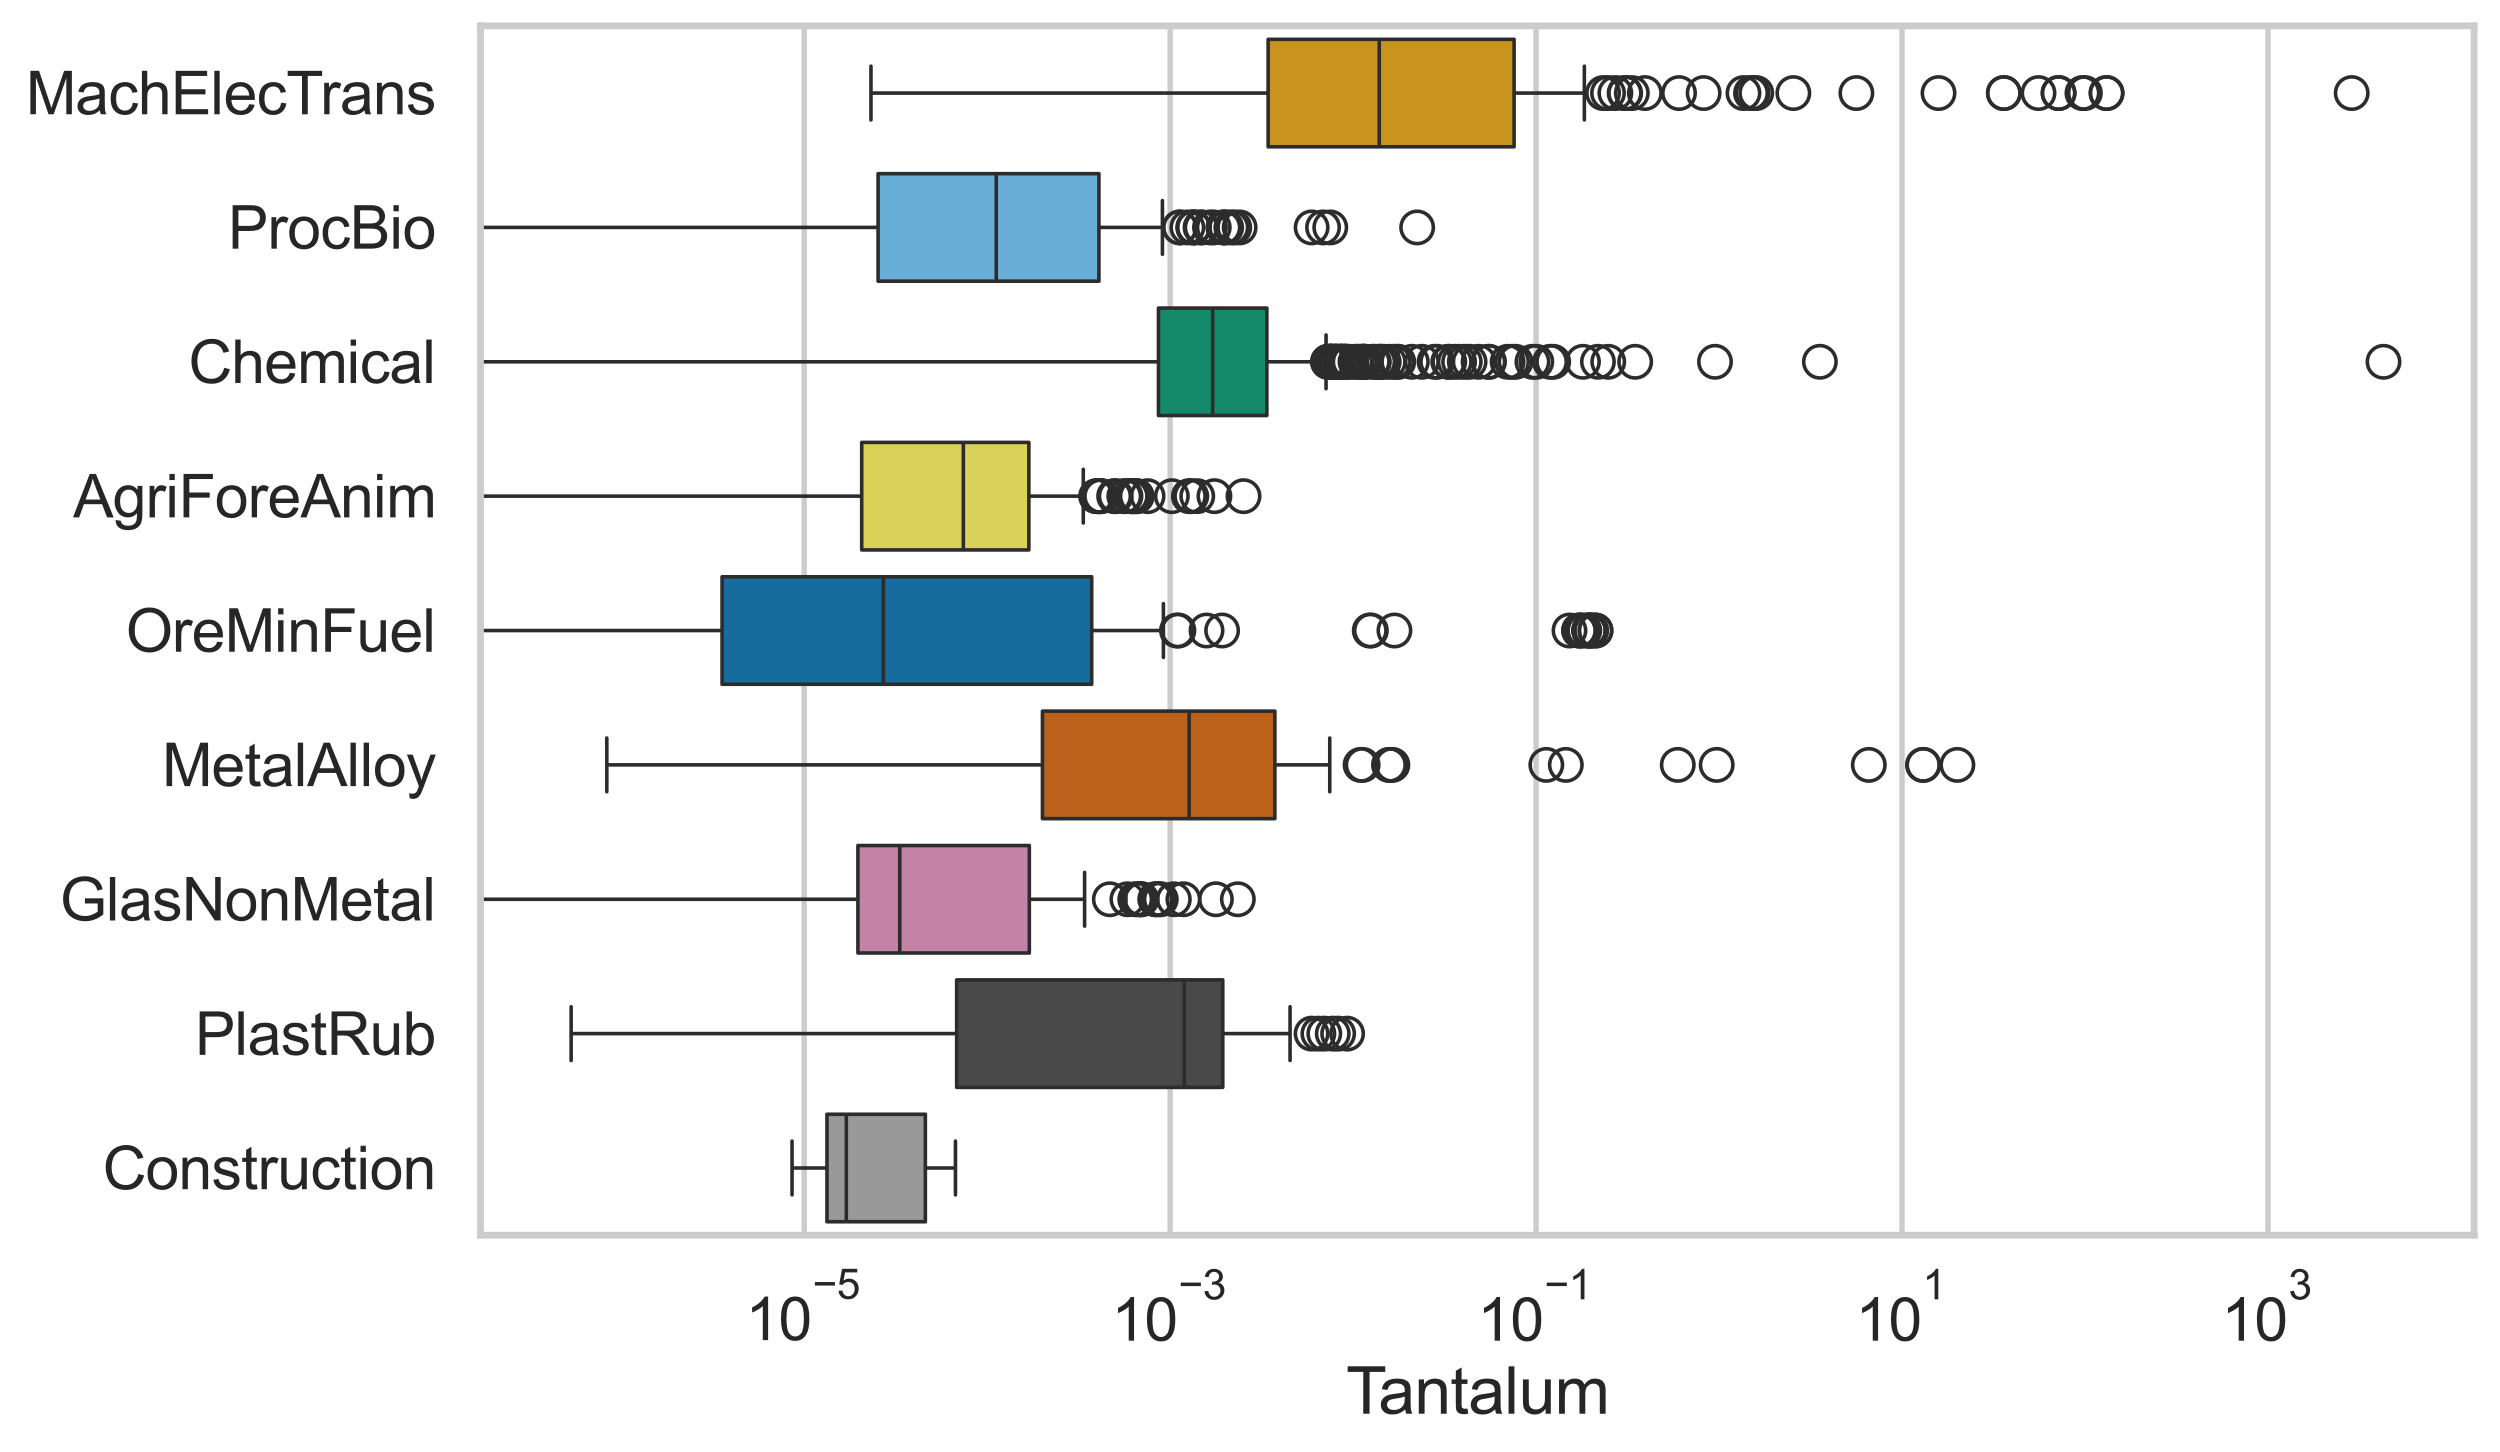 <?xml version="1.0" encoding="utf-8" standalone="no"?>
<!DOCTYPE svg PUBLIC "-//W3C//DTD SVG 1.1//EN"
  "http://www.w3.org/Graphics/SVG/1.1/DTD/svg11.dtd">
<svg xmlns:xlink="http://www.w3.org/1999/xlink" width="695.577pt" height="404.121pt" viewBox="0 0 695.577 404.121" xmlns="http://www.w3.org/2000/svg" version="1.1">
 <defs>
  <style type="text/css">*{stroke-linejoin: round; stroke-linecap: butt}</style>
 </defs>
 <g id="figure_1">
  <g id="patch_1">
   <path d="M 0 404.121 
L 695.577 404.121 
L 695.577 0 
L 0 0 
z
" style="fill: #ffffff"/>
  </g>
  <g id="axes_1">
   <g id="patch_2">
    <path d="M 133.697 343.665 
L 688.377 343.665 
L 688.377 7.2 
L 133.697 7.2 
z
" style="fill: #ffffff"/>
   </g>
   <g id="matplotlib.axis_1">
    <g id="xtick_1">
     <g id="line2d_1">
      <path d="M 223.755 343.665 
L 223.755 7.2 
" clip-path="url(#p019ea9c840)" style="fill: none; stroke: #cccccc; stroke-width: 1.5; stroke-linecap: round"/>
     </g>
     <g id="text_1">
      <!-- $\mathdefault{10^{-5}}$ -->
      <g style="fill: #262626" transform="translate(207.42 373.015) scale(0.165 -0.165)">
       <defs>
        <path id="ArialMT-31" d="M 2384 0 
L 1822 0 
L 1822 3584 
Q 1619 3391 1289 3197 
Q 959 3003 697 2906 
L 697 3450 
Q 1169 3672 1522 3987 
Q 1875 4303 2022 4600 
L 2384 4600 
L 2384 0 
z
" transform="scale(0.016)"/>
        <path id="ArialMT-30" d="M 266 2259 
Q 266 3072 433 3567 
Q 600 4063 929 4331 
Q 1259 4600 1759 4600 
Q 2128 4600 2406 4451 
Q 2684 4303 2865 4023 
Q 3047 3744 3150 3342 
Q 3253 2941 3253 2259 
Q 3253 1453 3087 958 
Q 2922 463 2592 192 
Q 2263 -78 1759 -78 
Q 1097 -78 719 397 
Q 266 969 266 2259 
z
M 844 2259 
Q 844 1131 1108 757 
Q 1372 384 1759 384 
Q 2147 384 2411 759 
Q 2675 1134 2675 2259 
Q 2675 3391 2411 3762 
Q 2147 4134 1753 4134 
Q 1366 4134 1134 3806 
Q 844 3388 844 2259 
z
" transform="scale(0.016)"/>
        <path id="ArialMT-2212" d="M 3381 1997 
L 356 1997 
L 356 2522 
L 3381 2522 
L 3381 1997 
z
" transform="scale(0.016)"/>
        <path id="ArialMT-35" d="M 266 1200 
L 856 1250 
Q 922 819 1161 601 
Q 1400 384 1738 384 
Q 2144 384 2425 690 
Q 2706 997 2706 1503 
Q 2706 1984 2436 2262 
Q 2166 2541 1728 2541 
Q 1456 2541 1237 2417 
Q 1019 2294 894 2097 
L 366 2166 
L 809 4519 
L 3088 4519 
L 3088 3981 
L 1259 3981 
L 1013 2750 
Q 1425 3038 1878 3038 
Q 2478 3038 2890 2622 
Q 3303 2206 3303 1553 
Q 3303 931 2941 478 
Q 2500 -78 1738 -78 
Q 1113 -78 717 272 
Q 322 622 266 1200 
z
" transform="scale(0.016)"/>
       </defs>
       <use xlink:href="#ArialMT-31" transform="translate(0 0.88)"/>
       <use xlink:href="#ArialMT-30" transform="translate(55.615 0.88)"/>
       <use xlink:href="#ArialMT-2212" transform="translate(112.973 70.573) scale(0.7)"/>
       <use xlink:href="#ArialMT-35" transform="translate(153.852 70.573) scale(0.7)"/>
      </g>
     </g>
    </g>
    <g id="xtick_2">
     <g id="line2d_2">
      <path d="M 325.57 343.665 
L 325.57 7.2 
" clip-path="url(#p019ea9c840)" style="fill: none; stroke: #cccccc; stroke-width: 1.5; stroke-linecap: round"/>
     </g>
     <g id="text_2">
      <!-- $\mathdefault{10^{-3}}$ -->
      <g style="fill: #262626" transform="translate(309.235 373.18) scale(0.165 -0.165)">
       <defs>
        <path id="ArialMT-33" d="M 269 1209 
L 831 1284 
Q 928 806 1161 595 
Q 1394 384 1728 384 
Q 2125 384 2398 659 
Q 2672 934 2672 1341 
Q 2672 1728 2419 1979 
Q 2166 2231 1775 2231 
Q 1616 2231 1378 2169 
L 1441 2663 
Q 1497 2656 1531 2656 
Q 1891 2656 2178 2843 
Q 2466 3031 2466 3422 
Q 2466 3731 2256 3934 
Q 2047 4138 1716 4138 
Q 1388 4138 1169 3931 
Q 950 3725 888 3313 
L 325 3413 
Q 428 3978 793 4289 
Q 1159 4600 1703 4600 
Q 2078 4600 2393 4439 
Q 2709 4278 2876 4000 
Q 3044 3722 3044 3409 
Q 3044 3113 2884 2869 
Q 2725 2625 2413 2481 
Q 2819 2388 3044 2092 
Q 3269 1797 3269 1353 
Q 3269 753 2831 336 
Q 2394 -81 1725 -81 
Q 1122 -81 723 278 
Q 325 638 269 1209 
z
" transform="scale(0.016)"/>
       </defs>
       <use xlink:href="#ArialMT-31" transform="translate(0 0.994)"/>
       <use xlink:href="#ArialMT-30" transform="translate(55.615 0.994)"/>
       <use xlink:href="#ArialMT-2212" transform="translate(112.973 70.688) scale(0.7)"/>
       <use xlink:href="#ArialMT-33" transform="translate(153.852 70.688) scale(0.7)"/>
      </g>
     </g>
    </g>
    <g id="xtick_3">
     <g id="line2d_3">
      <path d="M 427.385 343.665 
L 427.385 7.2 
" clip-path="url(#p019ea9c840)" style="fill: none; stroke: #cccccc; stroke-width: 1.5; stroke-linecap: round"/>
     </g>
     <g id="text_3">
      <!-- $\mathdefault{10^{-1}}$ -->
      <g style="fill: #262626" transform="translate(411.05 373.18) scale(0.165 -0.165)">
       <use xlink:href="#ArialMT-31" transform="translate(0 0.994)"/>
       <use xlink:href="#ArialMT-30" transform="translate(55.615 0.994)"/>
       <use xlink:href="#ArialMT-2212" transform="translate(112.973 70.688) scale(0.7)"/>
       <use xlink:href="#ArialMT-31" transform="translate(153.852 70.688) scale(0.7)"/>
      </g>
     </g>
    </g>
    <g id="xtick_4">
     <g id="line2d_4">
      <path d="M 529.201 343.665 
L 529.201 7.2 
" clip-path="url(#p019ea9c840)" style="fill: none; stroke: #cccccc; stroke-width: 1.5; stroke-linecap: round"/>
     </g>
     <g id="text_4">
      <!-- $\mathdefault{10^{1}}$ -->
      <g style="fill: #262626" transform="translate(516.248 373.18) scale(0.165 -0.165)">
       <use xlink:href="#ArialMT-31" transform="translate(0 0.994)"/>
       <use xlink:href="#ArialMT-30" transform="translate(55.615 0.994)"/>
       <use xlink:href="#ArialMT-31" transform="translate(112.973 70.688) scale(0.7)"/>
      </g>
     </g>
    </g>
    <g id="xtick_5">
     <g id="line2d_5">
      <path d="M 631.016 343.665 
L 631.016 7.2 
" clip-path="url(#p019ea9c840)" style="fill: none; stroke: #cccccc; stroke-width: 1.5; stroke-linecap: round"/>
     </g>
     <g id="text_5">
      <!-- $\mathdefault{10^{3}}$ -->
      <g style="fill: #262626" transform="translate(618.063 373.18) scale(0.165 -0.165)">
       <use xlink:href="#ArialMT-31" transform="translate(0 0.994)"/>
       <use xlink:href="#ArialMT-30" transform="translate(55.615 0.994)"/>
       <use xlink:href="#ArialMT-33" transform="translate(112.973 70.688) scale(0.7)"/>
      </g>
     </g>
    </g>
    <g id="text_6">
     <!-- Tantalum -->
     <g style="fill: #262626" transform="translate(374.525 393.344) scale(0.18 -0.18)">
      <defs>
       <path id="ArialMT-54" d="M 1659 0 
L 1659 4041 
L 150 4041 
L 150 4581 
L 3781 4581 
L 3781 4041 
L 2266 4041 
L 2266 0 
L 1659 0 
z
" transform="scale(0.016)"/>
       <path id="ArialMT-61" d="M 2588 409 
Q 2275 144 1986 34 
Q 1697 -75 1366 -75 
Q 819 -75 525 192 
Q 231 459 231 875 
Q 231 1119 342 1320 
Q 453 1522 633 1644 
Q 813 1766 1038 1828 
Q 1203 1872 1538 1913 
Q 2219 1994 2541 2106 
Q 2544 2222 2544 2253 
Q 2544 2597 2384 2738 
Q 2169 2928 1744 2928 
Q 1347 2928 1158 2789 
Q 969 2650 878 2297 
L 328 2372 
Q 403 2725 575 2942 
Q 747 3159 1072 3276 
Q 1397 3394 1825 3394 
Q 2250 3394 2515 3294 
Q 2781 3194 2906 3042 
Q 3031 2891 3081 2659 
Q 3109 2516 3109 2141 
L 3109 1391 
Q 3109 606 3145 398 
Q 3181 191 3288 0 
L 2700 0 
Q 2613 175 2588 409 
z
M 2541 1666 
Q 2234 1541 1622 1453 
Q 1275 1403 1131 1340 
Q 988 1278 909 1158 
Q 831 1038 831 891 
Q 831 666 1001 516 
Q 1172 366 1500 366 
Q 1825 366 2078 508 
Q 2331 650 2450 897 
Q 2541 1088 2541 1459 
L 2541 1666 
z
" transform="scale(0.016)"/>
       <path id="ArialMT-6e" d="M 422 0 
L 422 3319 
L 928 3319 
L 928 2847 
Q 1294 3394 1984 3394 
Q 2284 3394 2536 3286 
Q 2788 3178 2913 3003 
Q 3038 2828 3088 2588 
Q 3119 2431 3119 2041 
L 3119 0 
L 2556 0 
L 2556 2019 
Q 2556 2363 2490 2533 
Q 2425 2703 2258 2804 
Q 2091 2906 1866 2906 
Q 1506 2906 1245 2678 
Q 984 2450 984 1813 
L 984 0 
L 422 0 
z
" transform="scale(0.016)"/>
       <path id="ArialMT-74" d="M 1650 503 
L 1731 6 
Q 1494 -44 1306 -44 
Q 1000 -44 831 53 
Q 663 150 594 308 
Q 525 466 525 972 
L 525 2881 
L 113 2881 
L 113 3319 
L 525 3319 
L 525 4141 
L 1084 4478 
L 1084 3319 
L 1650 3319 
L 1650 2881 
L 1084 2881 
L 1084 941 
Q 1084 700 1114 631 
Q 1144 563 1211 522 
Q 1278 481 1403 481 
Q 1497 481 1650 503 
z
" transform="scale(0.016)"/>
       <path id="ArialMT-6c" d="M 409 0 
L 409 4581 
L 972 4581 
L 972 0 
L 409 0 
z
" transform="scale(0.016)"/>
       <path id="ArialMT-75" d="M 2597 0 
L 2597 488 
Q 2209 -75 1544 -75 
Q 1250 -75 995 37 
Q 741 150 617 320 
Q 494 491 444 738 
Q 409 903 409 1263 
L 409 3319 
L 972 3319 
L 972 1478 
Q 972 1038 1006 884 
Q 1059 663 1231 536 
Q 1403 409 1656 409 
Q 1909 409 2131 539 
Q 2353 669 2445 892 
Q 2538 1116 2538 1541 
L 2538 3319 
L 3100 3319 
L 3100 0 
L 2597 0 
z
" transform="scale(0.016)"/>
       <path id="ArialMT-6d" d="M 422 0 
L 422 3319 
L 925 3319 
L 925 2853 
Q 1081 3097 1340 3245 
Q 1600 3394 1931 3394 
Q 2300 3394 2536 3241 
Q 2772 3088 2869 2813 
Q 3263 3394 3894 3394 
Q 4388 3394 4653 3120 
Q 4919 2847 4919 2278 
L 4919 0 
L 4359 0 
L 4359 2091 
Q 4359 2428 4304 2576 
Q 4250 2725 4106 2815 
Q 3963 2906 3769 2906 
Q 3419 2906 3187 2673 
Q 2956 2441 2956 1928 
L 2956 0 
L 2394 0 
L 2394 2156 
Q 2394 2531 2256 2718 
Q 2119 2906 1806 2906 
Q 1569 2906 1367 2781 
Q 1166 2656 1075 2415 
Q 984 2175 984 1722 
L 984 0 
L 422 0 
z
" transform="scale(0.016)"/>
      </defs>
      <use xlink:href="#ArialMT-54"/>
      <use xlink:href="#ArialMT-61" transform="translate(49.959 0)"/>
      <use xlink:href="#ArialMT-6e" transform="translate(105.574 0)"/>
      <use xlink:href="#ArialMT-74" transform="translate(161.189 0)"/>
      <use xlink:href="#ArialMT-61" transform="translate(188.973 0)"/>
      <use xlink:href="#ArialMT-6c" transform="translate(244.588 0)"/>
      <use xlink:href="#ArialMT-75" transform="translate(266.805 0)"/>
      <use xlink:href="#ArialMT-6d" transform="translate(322.42 0)"/>
     </g>
    </g>
   </g>
   <g id="matplotlib.axis_2">
    <g id="ytick_1">
     <g id="text_7">
      <!-- MachElecTrans -->
      <g style="fill: #262626" transform="translate(7.2 31.798) scale(0.165 -0.165)">
       <defs>
        <path id="ArialMT-4d" d="M 475 0 
L 475 4581 
L 1388 4581 
L 2472 1338 
Q 2622 884 2691 659 
Q 2769 909 2934 1394 
L 4031 4581 
L 4847 4581 
L 4847 0 
L 4263 0 
L 4263 3834 
L 2931 0 
L 2384 0 
L 1059 3900 
L 1059 0 
L 475 0 
z
" transform="scale(0.016)"/>
        <path id="ArialMT-63" d="M 2588 1216 
L 3141 1144 
Q 3050 572 2676 248 
Q 2303 -75 1759 -75 
Q 1078 -75 664 370 
Q 250 816 250 1647 
Q 250 2184 428 2587 
Q 606 2991 970 3192 
Q 1334 3394 1763 3394 
Q 2303 3394 2647 3120 
Q 2991 2847 3088 2344 
L 2541 2259 
Q 2463 2594 2264 2762 
Q 2066 2931 1784 2931 
Q 1359 2931 1093 2626 
Q 828 2322 828 1663 
Q 828 994 1084 691 
Q 1341 388 1753 388 
Q 2084 388 2306 591 
Q 2528 794 2588 1216 
z
" transform="scale(0.016)"/>
        <path id="ArialMT-68" d="M 422 0 
L 422 4581 
L 984 4581 
L 984 2938 
Q 1378 3394 1978 3394 
Q 2347 3394 2619 3248 
Q 2891 3103 3008 2847 
Q 3125 2591 3125 2103 
L 3125 0 
L 2563 0 
L 2563 2103 
Q 2563 2525 2380 2717 
Q 2197 2909 1863 2909 
Q 1613 2909 1392 2779 
Q 1172 2650 1078 2428 
Q 984 2206 984 1816 
L 984 0 
L 422 0 
z
" transform="scale(0.016)"/>
        <path id="ArialMT-45" d="M 506 0 
L 506 4581 
L 3819 4581 
L 3819 4041 
L 1113 4041 
L 1113 2638 
L 3647 2638 
L 3647 2100 
L 1113 2100 
L 1113 541 
L 3925 541 
L 3925 0 
L 506 0 
z
" transform="scale(0.016)"/>
        <path id="ArialMT-65" d="M 2694 1069 
L 3275 997 
Q 3138 488 2766 206 
Q 2394 -75 1816 -75 
Q 1088 -75 661 373 
Q 234 822 234 1631 
Q 234 2469 665 2931 
Q 1097 3394 1784 3394 
Q 2450 3394 2872 2941 
Q 3294 2488 3294 1666 
Q 3294 1616 3291 1516 
L 816 1516 
Q 847 969 1125 678 
Q 1403 388 1819 388 
Q 2128 388 2347 550 
Q 2566 713 2694 1069 
z
M 847 1978 
L 2700 1978 
Q 2663 2397 2488 2606 
Q 2219 2931 1791 2931 
Q 1403 2931 1139 2672 
Q 875 2413 847 1978 
z
" transform="scale(0.016)"/>
        <path id="ArialMT-72" d="M 416 0 
L 416 3319 
L 922 3319 
L 922 2816 
Q 1116 3169 1280 3281 
Q 1444 3394 1641 3394 
Q 1925 3394 2219 3213 
L 2025 2691 
Q 1819 2813 1613 2813 
Q 1428 2813 1281 2702 
Q 1134 2591 1072 2394 
Q 978 2094 978 1738 
L 978 0 
L 416 0 
z
" transform="scale(0.016)"/>
        <path id="ArialMT-73" d="M 197 991 
L 753 1078 
Q 800 744 1014 566 
Q 1228 388 1613 388 
Q 2000 388 2187 545 
Q 2375 703 2375 916 
Q 2375 1106 2209 1216 
Q 2094 1291 1634 1406 
Q 1016 1563 777 1677 
Q 538 1791 414 1992 
Q 291 2194 291 2438 
Q 291 2659 392 2848 
Q 494 3038 669 3163 
Q 800 3259 1026 3326 
Q 1253 3394 1513 3394 
Q 1903 3394 2198 3281 
Q 2494 3169 2634 2976 
Q 2775 2784 2828 2463 
L 2278 2388 
Q 2241 2644 2061 2787 
Q 1881 2931 1553 2931 
Q 1166 2931 1000 2803 
Q 834 2675 834 2503 
Q 834 2394 903 2306 
Q 972 2216 1119 2156 
Q 1203 2125 1616 2013 
Q 2213 1853 2448 1751 
Q 2684 1650 2818 1456 
Q 2953 1263 2953 975 
Q 2953 694 2789 445 
Q 2625 197 2315 61 
Q 2006 -75 1616 -75 
Q 969 -75 630 194 
Q 291 463 197 991 
z
" transform="scale(0.016)"/>
       </defs>
       <use xlink:href="#ArialMT-4d"/>
       <use xlink:href="#ArialMT-61" transform="translate(83.301 0)"/>
       <use xlink:href="#ArialMT-63" transform="translate(138.916 0)"/>
       <use xlink:href="#ArialMT-68" transform="translate(188.916 0)"/>
       <use xlink:href="#ArialMT-45" transform="translate(244.531 0)"/>
       <use xlink:href="#ArialMT-6c" transform="translate(311.23 0)"/>
       <use xlink:href="#ArialMT-65" transform="translate(333.447 0)"/>
       <use xlink:href="#ArialMT-63" transform="translate(389.062 0)"/>
       <use xlink:href="#ArialMT-54" transform="translate(439.062 0)"/>
       <use xlink:href="#ArialMT-72" transform="translate(496.396 0)"/>
       <use xlink:href="#ArialMT-61" transform="translate(529.697 0)"/>
       <use xlink:href="#ArialMT-6e" transform="translate(585.312 0)"/>
       <use xlink:href="#ArialMT-73" transform="translate(640.928 0)"/>
      </g>
     </g>
    </g>
    <g id="ytick_2">
     <g id="text_8">
      <!-- ProcBio -->
      <g style="fill: #262626" transform="translate(63.424 69.183) scale(0.165 -0.165)">
       <defs>
        <path id="ArialMT-50" d="M 494 0 
L 494 4581 
L 2222 4581 
Q 2678 4581 2919 4538 
Q 3256 4481 3484 4323 
Q 3713 4166 3852 3881 
Q 3991 3597 3991 3256 
Q 3991 2672 3619 2267 
Q 3247 1863 2275 1863 
L 1100 1863 
L 1100 0 
L 494 0 
z
M 1100 2403 
L 2284 2403 
Q 2872 2403 3119 2622 
Q 3366 2841 3366 3238 
Q 3366 3525 3220 3729 
Q 3075 3934 2838 4000 
Q 2684 4041 2272 4041 
L 1100 4041 
L 1100 2403 
z
" transform="scale(0.016)"/>
        <path id="ArialMT-6f" d="M 213 1659 
Q 213 2581 725 3025 
Q 1153 3394 1769 3394 
Q 2453 3394 2887 2945 
Q 3322 2497 3322 1706 
Q 3322 1066 3130 698 
Q 2938 331 2570 128 
Q 2203 -75 1769 -75 
Q 1072 -75 642 372 
Q 213 819 213 1659 
z
M 791 1659 
Q 791 1022 1069 705 
Q 1347 388 1769 388 
Q 2188 388 2466 706 
Q 2744 1025 2744 1678 
Q 2744 2294 2464 2611 
Q 2184 2928 1769 2928 
Q 1347 2928 1069 2612 
Q 791 2297 791 1659 
z
" transform="scale(0.016)"/>
        <path id="ArialMT-42" d="M 469 0 
L 469 4581 
L 2188 4581 
Q 2713 4581 3030 4442 
Q 3347 4303 3526 4014 
Q 3706 3725 3706 3409 
Q 3706 3116 3547 2856 
Q 3388 2597 3066 2438 
Q 3481 2316 3704 2022 
Q 3928 1728 3928 1328 
Q 3928 1006 3792 729 
Q 3656 453 3456 303 
Q 3256 153 2954 76 
Q 2653 0 2216 0 
L 469 0 
z
M 1075 2656 
L 2066 2656 
Q 2469 2656 2644 2709 
Q 2875 2778 2992 2937 
Q 3109 3097 3109 3338 
Q 3109 3566 3000 3739 
Q 2891 3913 2687 3977 
Q 2484 4041 1991 4041 
L 1075 4041 
L 1075 2656 
z
M 1075 541 
L 2216 541 
Q 2509 541 2628 563 
Q 2838 600 2978 687 
Q 3119 775 3209 942 
Q 3300 1109 3300 1328 
Q 3300 1584 3169 1773 
Q 3038 1963 2805 2039 
Q 2572 2116 2134 2116 
L 1075 2116 
L 1075 541 
z
" transform="scale(0.016)"/>
        <path id="ArialMT-69" d="M 425 3934 
L 425 4581 
L 988 4581 
L 988 3934 
L 425 3934 
z
M 425 0 
L 425 3319 
L 988 3319 
L 988 0 
L 425 0 
z
" transform="scale(0.016)"/>
       </defs>
       <use xlink:href="#ArialMT-50"/>
       <use xlink:href="#ArialMT-72" transform="translate(66.699 0)"/>
       <use xlink:href="#ArialMT-6f" transform="translate(100 0)"/>
       <use xlink:href="#ArialMT-63" transform="translate(155.615 0)"/>
       <use xlink:href="#ArialMT-42" transform="translate(205.615 0)"/>
       <use xlink:href="#ArialMT-69" transform="translate(272.314 0)"/>
       <use xlink:href="#ArialMT-6f" transform="translate(294.531 0)"/>
      </g>
     </g>
    </g>
    <g id="ytick_3">
     <g id="text_9">
      <!-- Chemical -->
      <g style="fill: #262626" transform="translate(52.428 106.568) scale(0.165 -0.165)">
       <defs>
        <path id="ArialMT-43" d="M 3763 1606 
L 4369 1453 
Q 4178 706 3683 314 
Q 3188 -78 2472 -78 
Q 1731 -78 1267 223 
Q 803 525 561 1097 
Q 319 1669 319 2325 
Q 319 3041 592 3573 
Q 866 4106 1370 4382 
Q 1875 4659 2481 4659 
Q 3169 4659 3637 4309 
Q 4106 3959 4291 3325 
L 3694 3184 
Q 3534 3684 3231 3912 
Q 2928 4141 2469 4141 
Q 1941 4141 1586 3887 
Q 1231 3634 1087 3207 
Q 944 2781 944 2328 
Q 944 1744 1114 1308 
Q 1284 872 1643 656 
Q 2003 441 2422 441 
Q 2931 441 3284 734 
Q 3638 1028 3763 1606 
z
" transform="scale(0.016)"/>
       </defs>
       <use xlink:href="#ArialMT-43"/>
       <use xlink:href="#ArialMT-68" transform="translate(72.217 0)"/>
       <use xlink:href="#ArialMT-65" transform="translate(127.832 0)"/>
       <use xlink:href="#ArialMT-6d" transform="translate(183.447 0)"/>
       <use xlink:href="#ArialMT-69" transform="translate(266.748 0)"/>
       <use xlink:href="#ArialMT-63" transform="translate(288.965 0)"/>
       <use xlink:href="#ArialMT-61" transform="translate(338.965 0)"/>
       <use xlink:href="#ArialMT-6c" transform="translate(394.58 0)"/>
      </g>
     </g>
    </g>
    <g id="ytick_4">
     <g id="text_10">
      <!-- AgriForeAnim -->
      <g style="fill: #262626" transform="translate(20.341 143.953) scale(0.165 -0.165)">
       <defs>
        <path id="ArialMT-41" d="M -9 0 
L 1750 4581 
L 2403 4581 
L 4278 0 
L 3588 0 
L 3053 1388 
L 1138 1388 
L 634 0 
L -9 0 
z
M 1313 1881 
L 2866 1881 
L 2388 3150 
Q 2169 3728 2063 4100 
Q 1975 3659 1816 3225 
L 1313 1881 
z
" transform="scale(0.016)"/>
        <path id="ArialMT-67" d="M 319 -275 
L 866 -356 
Q 900 -609 1056 -725 
Q 1266 -881 1628 -881 
Q 2019 -881 2231 -725 
Q 2444 -569 2519 -288 
Q 2563 -116 2559 434 
Q 2191 0 1641 0 
Q 956 0 581 494 
Q 206 988 206 1678 
Q 206 2153 378 2554 
Q 550 2956 876 3175 
Q 1203 3394 1644 3394 
Q 2231 3394 2613 2919 
L 2613 3319 
L 3131 3319 
L 3131 450 
Q 3131 -325 2973 -648 
Q 2816 -972 2473 -1159 
Q 2131 -1347 1631 -1347 
Q 1038 -1347 672 -1080 
Q 306 -813 319 -275 
z
M 784 1719 
Q 784 1066 1043 766 
Q 1303 466 1694 466 
Q 2081 466 2343 764 
Q 2606 1063 2606 1700 
Q 2606 2309 2336 2618 
Q 2066 2928 1684 2928 
Q 1309 2928 1046 2623 
Q 784 2319 784 1719 
z
" transform="scale(0.016)"/>
        <path id="ArialMT-46" d="M 525 0 
L 525 4581 
L 3616 4581 
L 3616 4041 
L 1131 4041 
L 1131 2622 
L 3281 2622 
L 3281 2081 
L 1131 2081 
L 1131 0 
L 525 0 
z
" transform="scale(0.016)"/>
       </defs>
       <use xlink:href="#ArialMT-41"/>
       <use xlink:href="#ArialMT-67" transform="translate(66.699 0)"/>
       <use xlink:href="#ArialMT-72" transform="translate(122.314 0)"/>
       <use xlink:href="#ArialMT-69" transform="translate(155.615 0)"/>
       <use xlink:href="#ArialMT-46" transform="translate(177.832 0)"/>
       <use xlink:href="#ArialMT-6f" transform="translate(238.916 0)"/>
       <use xlink:href="#ArialMT-72" transform="translate(294.531 0)"/>
       <use xlink:href="#ArialMT-65" transform="translate(327.832 0)"/>
       <use xlink:href="#ArialMT-41" transform="translate(383.447 0)"/>
       <use xlink:href="#ArialMT-6e" transform="translate(450.146 0)"/>
       <use xlink:href="#ArialMT-69" transform="translate(505.762 0)"/>
       <use xlink:href="#ArialMT-6d" transform="translate(527.979 0)"/>
      </g>
     </g>
    </g>
    <g id="ytick_5">
     <g id="text_11">
      <!-- OreMinFuel -->
      <g style="fill: #262626" transform="translate(35.013 181.337) scale(0.165 -0.165)">
       <defs>
        <path id="ArialMT-4f" d="M 309 2231 
Q 309 3372 921 4017 
Q 1534 4663 2503 4663 
Q 3138 4663 3647 4359 
Q 4156 4056 4423 3514 
Q 4691 2972 4691 2284 
Q 4691 1588 4409 1038 
Q 4128 488 3612 205 
Q 3097 -78 2500 -78 
Q 1853 -78 1343 234 
Q 834 547 571 1087 
Q 309 1628 309 2231 
z
M 934 2222 
Q 934 1394 1379 917 
Q 1825 441 2497 441 
Q 3181 441 3623 922 
Q 4066 1403 4066 2288 
Q 4066 2847 3877 3264 
Q 3688 3681 3323 3911 
Q 2959 4141 2506 4141 
Q 1863 4141 1398 3698 
Q 934 3256 934 2222 
z
" transform="scale(0.016)"/>
       </defs>
       <use xlink:href="#ArialMT-4f"/>
       <use xlink:href="#ArialMT-72" transform="translate(77.783 0)"/>
       <use xlink:href="#ArialMT-65" transform="translate(111.084 0)"/>
       <use xlink:href="#ArialMT-4d" transform="translate(166.699 0)"/>
       <use xlink:href="#ArialMT-69" transform="translate(250 0)"/>
       <use xlink:href="#ArialMT-6e" transform="translate(272.217 0)"/>
       <use xlink:href="#ArialMT-46" transform="translate(327.832 0)"/>
       <use xlink:href="#ArialMT-75" transform="translate(388.916 0)"/>
       <use xlink:href="#ArialMT-65" transform="translate(444.531 0)"/>
       <use xlink:href="#ArialMT-6c" transform="translate(500.146 0)"/>
      </g>
     </g>
    </g>
    <g id="ytick_6">
     <g id="text_12">
      <!-- MetalAlloy -->
      <g style="fill: #262626" transform="translate(45.088 218.722) scale(0.165 -0.165)">
       <defs>
        <path id="ArialMT-79" d="M 397 -1278 
L 334 -750 
Q 519 -800 656 -800 
Q 844 -800 956 -737 
Q 1069 -675 1141 -563 
Q 1194 -478 1313 -144 
Q 1328 -97 1363 -6 
L 103 3319 
L 709 3319 
L 1400 1397 
Q 1534 1031 1641 628 
Q 1738 1016 1872 1384 
L 2581 3319 
L 3144 3319 
L 1881 -56 
Q 1678 -603 1566 -809 
Q 1416 -1088 1222 -1217 
Q 1028 -1347 759 -1347 
Q 597 -1347 397 -1278 
z
" transform="scale(0.016)"/>
       </defs>
       <use xlink:href="#ArialMT-4d"/>
       <use xlink:href="#ArialMT-65" transform="translate(83.301 0)"/>
       <use xlink:href="#ArialMT-74" transform="translate(138.916 0)"/>
       <use xlink:href="#ArialMT-61" transform="translate(166.699 0)"/>
       <use xlink:href="#ArialMT-6c" transform="translate(222.314 0)"/>
       <use xlink:href="#ArialMT-41" transform="translate(244.531 0)"/>
       <use xlink:href="#ArialMT-6c" transform="translate(311.23 0)"/>
       <use xlink:href="#ArialMT-6c" transform="translate(333.447 0)"/>
       <use xlink:href="#ArialMT-6f" transform="translate(355.664 0)"/>
       <use xlink:href="#ArialMT-79" transform="translate(411.279 0)"/>
      </g>
     </g>
    </g>
    <g id="ytick_7">
     <g id="text_13">
      <!-- GlasNonMetal -->
      <g style="fill: #262626" transform="translate(16.659 256.107) scale(0.165 -0.165)">
       <defs>
        <path id="ArialMT-47" d="M 2638 1797 
L 2638 2334 
L 4578 2338 
L 4578 638 
Q 4131 281 3656 101 
Q 3181 -78 2681 -78 
Q 2006 -78 1454 211 
Q 903 500 622 1047 
Q 341 1594 341 2269 
Q 341 2938 620 3517 
Q 900 4097 1425 4378 
Q 1950 4659 2634 4659 
Q 3131 4659 3532 4498 
Q 3934 4338 4162 4050 
Q 4391 3763 4509 3300 
L 3963 3150 
Q 3859 3500 3706 3700 
Q 3553 3900 3268 4020 
Q 2984 4141 2638 4141 
Q 2222 4141 1919 4014 
Q 1616 3888 1430 3681 
Q 1244 3475 1141 3228 
Q 966 2803 966 2306 
Q 966 1694 1177 1281 
Q 1388 869 1791 669 
Q 2194 469 2647 469 
Q 3041 469 3416 620 
Q 3791 772 3984 944 
L 3984 1797 
L 2638 1797 
z
" transform="scale(0.016)"/>
        <path id="ArialMT-4e" d="M 488 0 
L 488 4581 
L 1109 4581 
L 3516 984 
L 3516 4581 
L 4097 4581 
L 4097 0 
L 3475 0 
L 1069 3600 
L 1069 0 
L 488 0 
z
" transform="scale(0.016)"/>
       </defs>
       <use xlink:href="#ArialMT-47"/>
       <use xlink:href="#ArialMT-6c" transform="translate(77.783 0)"/>
       <use xlink:href="#ArialMT-61" transform="translate(100 0)"/>
       <use xlink:href="#ArialMT-73" transform="translate(155.615 0)"/>
       <use xlink:href="#ArialMT-4e" transform="translate(205.615 0)"/>
       <use xlink:href="#ArialMT-6f" transform="translate(277.832 0)"/>
       <use xlink:href="#ArialMT-6e" transform="translate(333.447 0)"/>
       <use xlink:href="#ArialMT-4d" transform="translate(389.062 0)"/>
       <use xlink:href="#ArialMT-65" transform="translate(472.363 0)"/>
       <use xlink:href="#ArialMT-74" transform="translate(527.979 0)"/>
       <use xlink:href="#ArialMT-61" transform="translate(555.762 0)"/>
       <use xlink:href="#ArialMT-6c" transform="translate(611.377 0)"/>
      </g>
     </g>
    </g>
    <g id="ytick_8">
     <g id="text_14">
      <!-- PlastRub -->
      <g style="fill: #262626" transform="translate(54.248 293.492) scale(0.165 -0.165)">
       <defs>
        <path id="ArialMT-52" d="M 503 0 
L 503 4581 
L 2534 4581 
Q 3147 4581 3465 4457 
Q 3784 4334 3975 4021 
Q 4166 3709 4166 3331 
Q 4166 2844 3850 2509 
Q 3534 2175 2875 2084 
Q 3116 1969 3241 1856 
Q 3506 1613 3744 1247 
L 4541 0 
L 3778 0 
L 3172 953 
Q 2906 1366 2734 1584 
Q 2563 1803 2427 1890 
Q 2291 1978 2150 2013 
Q 2047 2034 1813 2034 
L 1109 2034 
L 1109 0 
L 503 0 
z
M 1109 2559 
L 2413 2559 
Q 2828 2559 3062 2645 
Q 3297 2731 3419 2920 
Q 3541 3109 3541 3331 
Q 3541 3656 3305 3865 
Q 3069 4075 2559 4075 
L 1109 4075 
L 1109 2559 
z
" transform="scale(0.016)"/>
        <path id="ArialMT-62" d="M 941 0 
L 419 0 
L 419 4581 
L 981 4581 
L 981 2947 
Q 1338 3394 1891 3394 
Q 2197 3394 2470 3270 
Q 2744 3147 2920 2923 
Q 3097 2700 3197 2384 
Q 3297 2069 3297 1709 
Q 3297 856 2875 390 
Q 2453 -75 1863 -75 
Q 1275 -75 941 416 
L 941 0 
z
M 934 1684 
Q 934 1088 1097 822 
Q 1363 388 1816 388 
Q 2184 388 2453 708 
Q 2722 1028 2722 1663 
Q 2722 2313 2464 2622 
Q 2206 2931 1841 2931 
Q 1472 2931 1203 2611 
Q 934 2291 934 1684 
z
" transform="scale(0.016)"/>
       </defs>
       <use xlink:href="#ArialMT-50"/>
       <use xlink:href="#ArialMT-6c" transform="translate(66.699 0)"/>
       <use xlink:href="#ArialMT-61" transform="translate(88.916 0)"/>
       <use xlink:href="#ArialMT-73" transform="translate(144.531 0)"/>
       <use xlink:href="#ArialMT-74" transform="translate(194.531 0)"/>
       <use xlink:href="#ArialMT-52" transform="translate(222.314 0)"/>
       <use xlink:href="#ArialMT-75" transform="translate(294.531 0)"/>
       <use xlink:href="#ArialMT-62" transform="translate(350.146 0)"/>
      </g>
     </g>
    </g>
    <g id="ytick_9">
     <g id="text_15">
      <!-- Construction -->
      <g style="fill: #262626" transform="translate(28.575 330.877) scale(0.165 -0.165)">
       <use xlink:href="#ArialMT-43"/>
       <use xlink:href="#ArialMT-6f" transform="translate(72.217 0)"/>
       <use xlink:href="#ArialMT-6e" transform="translate(127.832 0)"/>
       <use xlink:href="#ArialMT-73" transform="translate(183.447 0)"/>
       <use xlink:href="#ArialMT-74" transform="translate(233.447 0)"/>
       <use xlink:href="#ArialMT-72" transform="translate(261.23 0)"/>
       <use xlink:href="#ArialMT-75" transform="translate(294.531 0)"/>
       <use xlink:href="#ArialMT-63" transform="translate(350.146 0)"/>
       <use xlink:href="#ArialMT-74" transform="translate(400.146 0)"/>
       <use xlink:href="#ArialMT-69" transform="translate(427.93 0)"/>
       <use xlink:href="#ArialMT-6f" transform="translate(450.146 0)"/>
       <use xlink:href="#ArialMT-6e" transform="translate(505.762 0)"/>
      </g>
     </g>
    </g>
   </g>
   <g id="patch_3">
    <path d="M 352.833 10.938 
L 352.833 40.846 
L 421.269 40.846 
L 421.269 10.938 
L 352.833 10.938 
z
" clip-path="url(#p019ea9c840)" style="fill: #c9941d; stroke: #2c2c2c; stroke-linejoin: miter"/>
   </g>
   <g id="line2d_6">
    <path d="M 352.833 25.892 
L 242.327 25.892 
" clip-path="url(#p019ea9c840)" style="fill: none; stroke: #2c2c2c"/>
   </g>
   <g id="line2d_7">
    <path d="M 421.269 25.892 
L 440.815 25.892 
" clip-path="url(#p019ea9c840)" style="fill: none; stroke: #2c2c2c"/>
   </g>
   <g id="line2d_8">
    <path d="M 242.327 18.415 
L 242.327 33.369 
" clip-path="url(#p019ea9c840)" style="fill: none; stroke: #2c2c2c; stroke-linecap: round"/>
   </g>
   <g id="line2d_9">
    <path d="M 440.815 18.415 
L 440.815 33.369 
" clip-path="url(#p019ea9c840)" style="fill: none; stroke: #2c2c2c; stroke-linecap: round"/>
   </g>
   <g id="line2d_10">
    <defs>
     <path id="mcf9483af14" d="M 0 4.5 
C 1.193 4.5 2.338 4.026 3.182 3.182 
C 4.026 2.338 4.5 1.193 4.5 0 
C 4.5 -1.193 4.026 -2.338 3.182 -3.182 
C 2.338 -4.026 1.193 -4.5 0 -4.5 
C -1.193 -4.5 -2.338 -4.026 -3.182 -3.182 
C -4.026 -2.338 -4.5 -1.193 -4.5 0 
C -4.5 1.193 -4.026 2.338 -3.182 3.182 
C -2.338 4.026 -1.193 4.5 0 4.5 
z
" style="stroke: #2c2c2c"/>
    </defs>
    <g clip-path="url(#p019ea9c840)">
     <use xlink:href="#mcf9483af14" x="487.617" y="25.892" style="fill-opacity: 0; stroke: #2c2c2c"/>
     <use xlink:href="#mcf9483af14" x="654.312" y="25.892" style="fill-opacity: 0; stroke: #2c2c2c"/>
     <use xlink:href="#mcf9483af14" x="452.165" y="25.892" style="fill-opacity: 0; stroke: #2c2c2c"/>
     <use xlink:href="#mcf9483af14" x="449.443" y="25.892" style="fill-opacity: 0; stroke: #2c2c2c"/>
     <use xlink:href="#mcf9483af14" x="498.967" y="25.892" style="fill-opacity: 0; stroke: #2c2c2c"/>
     <use xlink:href="#mcf9483af14" x="580.071" y="25.892" style="fill-opacity: 0; stroke: #2c2c2c"/>
     <use xlink:href="#mcf9483af14" x="446.02" y="25.892" style="fill-opacity: 0; stroke: #2c2c2c"/>
     <use xlink:href="#mcf9483af14" x="454.019" y="25.892" style="fill-opacity: 0; stroke: #2c2c2c"/>
     <use xlink:href="#mcf9483af14" x="557.533" y="25.892" style="fill-opacity: 0; stroke: #2c2c2c"/>
     <use xlink:href="#mcf9483af14" x="487.195" y="25.892" style="fill-opacity: 0; stroke: #2c2c2c"/>
     <use xlink:href="#mcf9483af14" x="488.641" y="25.892" style="fill-opacity: 0; stroke: #2c2c2c"/>
     <use xlink:href="#mcf9483af14" x="467.16" y="25.892" style="fill-opacity: 0; stroke: #2c2c2c"/>
     <use xlink:href="#mcf9483af14" x="586.108" y="25.892" style="fill-opacity: 0; stroke: #2c2c2c"/>
     <use xlink:href="#mcf9483af14" x="473.999" y="25.892" style="fill-opacity: 0; stroke: #2c2c2c"/>
     <use xlink:href="#mcf9483af14" x="516.507" y="25.892" style="fill-opacity: 0; stroke: #2c2c2c"/>
     <use xlink:href="#mcf9483af14" x="586.108" y="25.892" style="fill-opacity: 0; stroke: #2c2c2c"/>
     <use xlink:href="#mcf9483af14" x="457.649" y="25.892" style="fill-opacity: 0; stroke: #2c2c2c"/>
     <use xlink:href="#mcf9483af14" x="579.402" y="25.892" style="fill-opacity: 0; stroke: #2c2c2c"/>
     <use xlink:href="#mcf9483af14" x="572.759" y="25.892" style="fill-opacity: 0; stroke: #2c2c2c"/>
     <use xlink:href="#mcf9483af14" x="452.024" y="25.892" style="fill-opacity: 0; stroke: #2c2c2c"/>
     <use xlink:href="#mcf9483af14" x="567.177" y="25.892" style="fill-opacity: 0; stroke: #2c2c2c"/>
     <use xlink:href="#mcf9483af14" x="572.759" y="25.892" style="fill-opacity: 0; stroke: #2c2c2c"/>
     <use xlink:href="#mcf9483af14" x="485.091" y="25.892" style="fill-opacity: 0; stroke: #2c2c2c"/>
     <use xlink:href="#mcf9483af14" x="447.398" y="25.892" style="fill-opacity: 0; stroke: #2c2c2c"/>
     <use xlink:href="#mcf9483af14" x="539.359" y="25.892" style="fill-opacity: 0; stroke: #2c2c2c"/>
     <use xlink:href="#mcf9483af14" x="557.533" y="25.892" style="fill-opacity: 0; stroke: #2c2c2c"/>
    </g>
   </g>
   <g id="patch_4">
    <path d="M 244.311 48.323 
L 244.311 78.231 
L 305.756 78.231 
L 305.756 48.323 
L 244.311 48.323 
z
" clip-path="url(#p019ea9c840)" style="fill: #68afd7; stroke: #2c2c2c; stroke-linejoin: miter"/>
   </g>
   <g id="line2d_11">
    <path d="M 244.311 63.277 
L -1 63.277 
" clip-path="url(#p019ea9c840)" style="fill: none; stroke: #2c2c2c"/>
   </g>
   <g id="line2d_12">
    <path d="M 305.756 63.277 
L 323.419 63.277 
" clip-path="url(#p019ea9c840)" style="fill: none; stroke: #2c2c2c"/>
   </g>
   <g id="line2d_13">
    <path clip-path="url(#p019ea9c840)" style="fill: none; stroke: #2c2c2c; stroke-linecap: round"/>
   </g>
   <g id="line2d_14">
    <path d="M 323.419 55.8 
L 323.419 70.754 
" clip-path="url(#p019ea9c840)" style="fill: none; stroke: #2c2c2c; stroke-linecap: round"/>
   </g>
   <g id="line2d_15">
    <g clip-path="url(#p019ea9c840)">
     <use xlink:href="#mcf9483af14" x="334.025" y="63.277" style="fill-opacity: 0; stroke: #2c2c2c"/>
     <use xlink:href="#mcf9483af14" x="331.99" y="63.277" style="fill-opacity: 0; stroke: #2c2c2c"/>
     <use xlink:href="#mcf9483af14" x="330.363" y="63.277" style="fill-opacity: 0; stroke: #2c2c2c"/>
     <use xlink:href="#mcf9483af14" x="394.297" y="63.277" style="fill-opacity: 0; stroke: #2c2c2c"/>
     <use xlink:href="#mcf9483af14" x="332.18" y="63.277" style="fill-opacity: 0; stroke: #2c2c2c"/>
     <use xlink:href="#mcf9483af14" x="328.241" y="63.277" style="fill-opacity: 0; stroke: #2c2c2c"/>
     <use xlink:href="#mcf9483af14" x="336.655" y="63.277" style="fill-opacity: 0; stroke: #2c2c2c"/>
     <use xlink:href="#mcf9483af14" x="340.498" y="63.277" style="fill-opacity: 0; stroke: #2c2c2c"/>
     <use xlink:href="#mcf9483af14" x="368.113" y="63.277" style="fill-opacity: 0; stroke: #2c2c2c"/>
     <use xlink:href="#mcf9483af14" x="344.911" y="63.277" style="fill-opacity: 0; stroke: #2c2c2c"/>
     <use xlink:href="#mcf9483af14" x="364.937" y="63.277" style="fill-opacity: 0; stroke: #2c2c2c"/>
     <use xlink:href="#mcf9483af14" x="332.104" y="63.277" style="fill-opacity: 0; stroke: #2c2c2c"/>
     <use xlink:href="#mcf9483af14" x="334.327" y="63.277" style="fill-opacity: 0; stroke: #2c2c2c"/>
     <use xlink:href="#mcf9483af14" x="341.165" y="63.277" style="fill-opacity: 0; stroke: #2c2c2c"/>
     <use xlink:href="#mcf9483af14" x="337.705" y="63.277" style="fill-opacity: 0; stroke: #2c2c2c"/>
     <use xlink:href="#mcf9483af14" x="342.599" y="63.277" style="fill-opacity: 0; stroke: #2c2c2c"/>
     <use xlink:href="#mcf9483af14" x="328.3" y="63.277" style="fill-opacity: 0; stroke: #2c2c2c"/>
     <use xlink:href="#mcf9483af14" x="370.12" y="63.277" style="fill-opacity: 0; stroke: #2c2c2c"/>
     <use xlink:href="#mcf9483af14" x="340.4" y="63.277" style="fill-opacity: 0; stroke: #2c2c2c"/>
     <use xlink:href="#mcf9483af14" x="343.406" y="63.277" style="fill-opacity: 0; stroke: #2c2c2c"/>
    </g>
   </g>
   <g id="patch_5">
    <path d="M 322.322 85.708 
L 322.322 115.616 
L 352.481 115.616 
L 352.481 85.708 
L 322.322 85.708 
z
" clip-path="url(#p019ea9c840)" style="fill: #148a6a; stroke: #2c2c2c; stroke-linejoin: miter"/>
   </g>
   <g id="line2d_16">
    <path d="M 322.322 100.662 
L -1 100.662 
" clip-path="url(#p019ea9c840)" style="fill: none; stroke: #2c2c2c"/>
   </g>
   <g id="line2d_17">
    <path d="M 352.481 100.662 
L 368.949 100.662 
" clip-path="url(#p019ea9c840)" style="fill: none; stroke: #2c2c2c"/>
   </g>
   <g id="line2d_18">
    <path clip-path="url(#p019ea9c840)" style="fill: none; stroke: #2c2c2c; stroke-linecap: round"/>
   </g>
   <g id="line2d_19">
    <path d="M 368.949 93.185 
L 368.949 108.139 
" clip-path="url(#p019ea9c840)" style="fill: none; stroke: #2c2c2c; stroke-linecap: round"/>
   </g>
   <g id="line2d_20">
    <g clip-path="url(#p019ea9c840)">
     <use xlink:href="#mcf9483af14" x="378.616" y="100.662" style="fill-opacity: 0; stroke: #2c2c2c"/>
     <use xlink:href="#mcf9483af14" x="372.827" y="100.662" style="fill-opacity: 0; stroke: #2c2c2c"/>
     <use xlink:href="#mcf9483af14" x="374.782" y="100.662" style="fill-opacity: 0; stroke: #2c2c2c"/>
     <use xlink:href="#mcf9483af14" x="419.473" y="100.662" style="fill-opacity: 0; stroke: #2c2c2c"/>
     <use xlink:href="#mcf9483af14" x="411.396" y="100.662" style="fill-opacity: 0; stroke: #2c2c2c"/>
     <use xlink:href="#mcf9483af14" x="432.144" y="100.662" style="fill-opacity: 0; stroke: #2c2c2c"/>
     <use xlink:href="#mcf9483af14" x="373.323" y="100.662" style="fill-opacity: 0; stroke: #2c2c2c"/>
     <use xlink:href="#mcf9483af14" x="374.474" y="100.662" style="fill-opacity: 0; stroke: #2c2c2c"/>
     <use xlink:href="#mcf9483af14" x="370.442" y="100.662" style="fill-opacity: 0; stroke: #2c2c2c"/>
     <use xlink:href="#mcf9483af14" x="370.201" y="100.662" style="fill-opacity: 0; stroke: #2c2c2c"/>
     <use xlink:href="#mcf9483af14" x="373.215" y="100.662" style="fill-opacity: 0; stroke: #2c2c2c"/>
     <use xlink:href="#mcf9483af14" x="387.785" y="100.662" style="fill-opacity: 0; stroke: #2c2c2c"/>
     <use xlink:href="#mcf9483af14" x="370.442" y="100.662" style="fill-opacity: 0; stroke: #2c2c2c"/>
     <use xlink:href="#mcf9483af14" x="382.25" y="100.662" style="fill-opacity: 0; stroke: #2c2c2c"/>
     <use xlink:href="#mcf9483af14" x="399.137" y="100.662" style="fill-opacity: 0; stroke: #2c2c2c"/>
     <use xlink:href="#mcf9483af14" x="369.594" y="100.662" style="fill-opacity: 0; stroke: #2c2c2c"/>
     <use xlink:href="#mcf9483af14" x="371.587" y="100.662" style="fill-opacity: 0; stroke: #2c2c2c"/>
     <use xlink:href="#mcf9483af14" x="506.349" y="100.662" style="fill-opacity: 0; stroke: #2c2c2c"/>
     <use xlink:href="#mcf9483af14" x="384.127" y="100.662" style="fill-opacity: 0; stroke: #2c2c2c"/>
     <use xlink:href="#mcf9483af14" x="384.989" y="100.662" style="fill-opacity: 0; stroke: #2c2c2c"/>
     <use xlink:href="#mcf9483af14" x="392.815" y="100.662" style="fill-opacity: 0; stroke: #2c2c2c"/>
     <use xlink:href="#mcf9483af14" x="427.446" y="100.662" style="fill-opacity: 0; stroke: #2c2c2c"/>
     <use xlink:href="#mcf9483af14" x="370.187" y="100.662" style="fill-opacity: 0; stroke: #2c2c2c"/>
     <use xlink:href="#mcf9483af14" x="407.547" y="100.662" style="fill-opacity: 0; stroke: #2c2c2c"/>
     <use xlink:href="#mcf9483af14" x="371.77" y="100.662" style="fill-opacity: 0; stroke: #2c2c2c"/>
     <use xlink:href="#mcf9483af14" x="426.372" y="100.662" style="fill-opacity: 0; stroke: #2c2c2c"/>
     <use xlink:href="#mcf9483af14" x="379.911" y="100.662" style="fill-opacity: 0; stroke: #2c2c2c"/>
     <use xlink:href="#mcf9483af14" x="371.796" y="100.662" style="fill-opacity: 0; stroke: #2c2c2c"/>
     <use xlink:href="#mcf9483af14" x="371.833" y="100.662" style="fill-opacity: 0; stroke: #2c2c2c"/>
     <use xlink:href="#mcf9483af14" x="379.396" y="100.662" style="fill-opacity: 0; stroke: #2c2c2c"/>
     <use xlink:href="#mcf9483af14" x="414.29" y="100.662" style="fill-opacity: 0; stroke: #2c2c2c"/>
     <use xlink:href="#mcf9483af14" x="372.959" y="100.662" style="fill-opacity: 0; stroke: #2c2c2c"/>
     <use xlink:href="#mcf9483af14" x="370.59" y="100.662" style="fill-opacity: 0; stroke: #2c2c2c"/>
     <use xlink:href="#mcf9483af14" x="420.698" y="100.662" style="fill-opacity: 0; stroke: #2c2c2c"/>
     <use xlink:href="#mcf9483af14" x="373.85" y="100.662" style="fill-opacity: 0; stroke: #2c2c2c"/>
     <use xlink:href="#mcf9483af14" x="377.407" y="100.662" style="fill-opacity: 0; stroke: #2c2c2c"/>
     <use xlink:href="#mcf9483af14" x="369.464" y="100.662" style="fill-opacity: 0; stroke: #2c2c2c"/>
     <use xlink:href="#mcf9483af14" x="389.036" y="100.662" style="fill-opacity: 0; stroke: #2c2c2c"/>
     <use xlink:href="#mcf9483af14" x="421.675" y="100.662" style="fill-opacity: 0; stroke: #2c2c2c"/>
     <use xlink:href="#mcf9483af14" x="378.381" y="100.662" style="fill-opacity: 0; stroke: #2c2c2c"/>
     <use xlink:href="#mcf9483af14" x="477.169" y="100.662" style="fill-opacity: 0; stroke: #2c2c2c"/>
     <use xlink:href="#mcf9483af14" x="663.164" y="100.662" style="fill-opacity: 0; stroke: #2c2c2c"/>
     <use xlink:href="#mcf9483af14" x="369.623" y="100.662" style="fill-opacity: 0; stroke: #2c2c2c"/>
     <use xlink:href="#mcf9483af14" x="383.456" y="100.662" style="fill-opacity: 0; stroke: #2c2c2c"/>
     <use xlink:href="#mcf9483af14" x="374.223" y="100.662" style="fill-opacity: 0; stroke: #2c2c2c"/>
     <use xlink:href="#mcf9483af14" x="371.827" y="100.662" style="fill-opacity: 0; stroke: #2c2c2c"/>
     <use xlink:href="#mcf9483af14" x="370.442" y="100.662" style="fill-opacity: 0; stroke: #2c2c2c"/>
     <use xlink:href="#mcf9483af14" x="381.931" y="100.662" style="fill-opacity: 0; stroke: #2c2c2c"/>
     <use xlink:href="#mcf9483af14" x="371.728" y="100.662" style="fill-opacity: 0; stroke: #2c2c2c"/>
     <use xlink:href="#mcf9483af14" x="431.272" y="100.662" style="fill-opacity: 0; stroke: #2c2c2c"/>
     <use xlink:href="#mcf9483af14" x="384.2" y="100.662" style="fill-opacity: 0; stroke: #2c2c2c"/>
     <use xlink:href="#mcf9483af14" x="444.594" y="100.662" style="fill-opacity: 0; stroke: #2c2c2c"/>
     <use xlink:href="#mcf9483af14" x="447.461" y="100.662" style="fill-opacity: 0; stroke: #2c2c2c"/>
     <use xlink:href="#mcf9483af14" x="403.236" y="100.662" style="fill-opacity: 0; stroke: #2c2c2c"/>
     <use xlink:href="#mcf9483af14" x="370.411" y="100.662" style="fill-opacity: 0; stroke: #2c2c2c"/>
     <use xlink:href="#mcf9483af14" x="408.884" y="100.662" style="fill-opacity: 0; stroke: #2c2c2c"/>
     <use xlink:href="#mcf9483af14" x="414.118" y="100.662" style="fill-opacity: 0; stroke: #2c2c2c"/>
     <use xlink:href="#mcf9483af14" x="375.497" y="100.662" style="fill-opacity: 0; stroke: #2c2c2c"/>
     <use xlink:href="#mcf9483af14" x="373.083" y="100.662" style="fill-opacity: 0; stroke: #2c2c2c"/>
     <use xlink:href="#mcf9483af14" x="379.577" y="100.662" style="fill-opacity: 0; stroke: #2c2c2c"/>
     <use xlink:href="#mcf9483af14" x="388.703" y="100.662" style="fill-opacity: 0; stroke: #2c2c2c"/>
     <use xlink:href="#mcf9483af14" x="371.141" y="100.662" style="fill-opacity: 0; stroke: #2c2c2c"/>
     <use xlink:href="#mcf9483af14" x="405.971" y="100.662" style="fill-opacity: 0; stroke: #2c2c2c"/>
     <use xlink:href="#mcf9483af14" x="402.942" y="100.662" style="fill-opacity: 0; stroke: #2c2c2c"/>
     <use xlink:href="#mcf9483af14" x="440.428" y="100.662" style="fill-opacity: 0; stroke: #2c2c2c"/>
     <use xlink:href="#mcf9483af14" x="374.133" y="100.662" style="fill-opacity: 0; stroke: #2c2c2c"/>
     <use xlink:href="#mcf9483af14" x="370.442" y="100.662" style="fill-opacity: 0; stroke: #2c2c2c"/>
     <use xlink:href="#mcf9483af14" x="399.87" y="100.662" style="fill-opacity: 0; stroke: #2c2c2c"/>
     <use xlink:href="#mcf9483af14" x="395.619" y="100.662" style="fill-opacity: 0; stroke: #2c2c2c"/>
     <use xlink:href="#mcf9483af14" x="373.263" y="100.662" style="fill-opacity: 0; stroke: #2c2c2c"/>
     <use xlink:href="#mcf9483af14" x="386.382" y="100.662" style="fill-opacity: 0; stroke: #2c2c2c"/>
     <use xlink:href="#mcf9483af14" x="379.216" y="100.662" style="fill-opacity: 0; stroke: #2c2c2c"/>
     <use xlink:href="#mcf9483af14" x="377.134" y="100.662" style="fill-opacity: 0; stroke: #2c2c2c"/>
     <use xlink:href="#mcf9483af14" x="404.759" y="100.662" style="fill-opacity: 0; stroke: #2c2c2c"/>
     <use xlink:href="#mcf9483af14" x="454.956" y="100.662" style="fill-opacity: 0; stroke: #2c2c2c"/>
     <use xlink:href="#mcf9483af14" x="379.546" y="100.662" style="fill-opacity: 0; stroke: #2c2c2c"/>
     <use xlink:href="#mcf9483af14" x="374.168" y="100.662" style="fill-opacity: 0; stroke: #2c2c2c"/>
    </g>
   </g>
   <g id="patch_6">
    <path d="M 239.755 123.093 
L 239.755 153.001 
L 286.258 153.001 
L 286.258 123.093 
L 239.755 123.093 
z
" clip-path="url(#p019ea9c840)" style="fill: #dad158; stroke: #2c2c2c; stroke-linejoin: miter"/>
   </g>
   <g id="line2d_21">
    <path d="M 239.755 138.047 
L -1 138.047 
" clip-path="url(#p019ea9c840)" style="fill: none; stroke: #2c2c2c"/>
   </g>
   <g id="line2d_22">
    <path d="M 286.258 138.047 
L 301.402 138.047 
" clip-path="url(#p019ea9c840)" style="fill: none; stroke: #2c2c2c"/>
   </g>
   <g id="line2d_23">
    <path clip-path="url(#p019ea9c840)" style="fill: none; stroke: #2c2c2c; stroke-linecap: round"/>
   </g>
   <g id="line2d_24">
    <path d="M 301.402 130.57 
L 301.402 145.524 
" clip-path="url(#p019ea9c840)" style="fill: none; stroke: #2c2c2c; stroke-linecap: round"/>
   </g>
   <g id="line2d_25">
    <g clip-path="url(#p019ea9c840)">
     <use xlink:href="#mcf9483af14" x="310.405" y="138.047" style="fill-opacity: 0; stroke: #2c2c2c"/>
     <use xlink:href="#mcf9483af14" x="305.38" y="138.047" style="fill-opacity: 0; stroke: #2c2c2c"/>
     <use xlink:href="#mcf9483af14" x="330.784" y="138.047" style="fill-opacity: 0; stroke: #2c2c2c"/>
     <use xlink:href="#mcf9483af14" x="306.368" y="138.047" style="fill-opacity: 0; stroke: #2c2c2c"/>
     <use xlink:href="#mcf9483af14" x="306.198" y="138.047" style="fill-opacity: 0; stroke: #2c2c2c"/>
     <use xlink:href="#mcf9483af14" x="316.287" y="138.047" style="fill-opacity: 0; stroke: #2c2c2c"/>
     <use xlink:href="#mcf9483af14" x="313.145" y="138.047" style="fill-opacity: 0; stroke: #2c2c2c"/>
     <use xlink:href="#mcf9483af14" x="312.811" y="138.047" style="fill-opacity: 0; stroke: #2c2c2c"/>
     <use xlink:href="#mcf9483af14" x="316.095" y="138.047" style="fill-opacity: 0; stroke: #2c2c2c"/>
     <use xlink:href="#mcf9483af14" x="315.106" y="138.047" style="fill-opacity: 0; stroke: #2c2c2c"/>
     <use xlink:href="#mcf9483af14" x="309.986" y="138.047" style="fill-opacity: 0; stroke: #2c2c2c"/>
     <use xlink:href="#mcf9483af14" x="314.616" y="138.047" style="fill-opacity: 0; stroke: #2c2c2c"/>
     <use xlink:href="#mcf9483af14" x="314.665" y="138.047" style="fill-opacity: 0; stroke: #2c2c2c"/>
     <use xlink:href="#mcf9483af14" x="333.109" y="138.047" style="fill-opacity: 0; stroke: #2c2c2c"/>
     <use xlink:href="#mcf9483af14" x="304.966" y="138.047" style="fill-opacity: 0; stroke: #2c2c2c"/>
     <use xlink:href="#mcf9483af14" x="315.135" y="138.047" style="fill-opacity: 0; stroke: #2c2c2c"/>
     <use xlink:href="#mcf9483af14" x="337.893" y="138.047" style="fill-opacity: 0; stroke: #2c2c2c"/>
     <use xlink:href="#mcf9483af14" x="331.447" y="138.047" style="fill-opacity: 0; stroke: #2c2c2c"/>
     <use xlink:href="#mcf9483af14" x="305.538" y="138.047" style="fill-opacity: 0; stroke: #2c2c2c"/>
     <use xlink:href="#mcf9483af14" x="345.987" y="138.047" style="fill-opacity: 0; stroke: #2c2c2c"/>
     <use xlink:href="#mcf9483af14" x="316.003" y="138.047" style="fill-opacity: 0; stroke: #2c2c2c"/>
     <use xlink:href="#mcf9483af14" x="305.765" y="138.047" style="fill-opacity: 0; stroke: #2c2c2c"/>
     <use xlink:href="#mcf9483af14" x="319.294" y="138.047" style="fill-opacity: 0; stroke: #2c2c2c"/>
     <use xlink:href="#mcf9483af14" x="315.414" y="138.047" style="fill-opacity: 0; stroke: #2c2c2c"/>
     <use xlink:href="#mcf9483af14" x="326.04" y="138.047" style="fill-opacity: 0; stroke: #2c2c2c"/>
    </g>
   </g>
   <g id="patch_7">
    <path d="M 200.903 160.478 
L 200.903 190.386 
L 303.746 190.386 
L 303.746 160.478 
L 200.903 160.478 
z
" clip-path="url(#p019ea9c840)" style="fill: #166c9c; stroke: #2c2c2c; stroke-linejoin: miter"/>
   </g>
   <g id="line2d_26">
    <path d="M 200.903 175.432 
L -1 175.432 
" clip-path="url(#p019ea9c840)" style="fill: none; stroke: #2c2c2c"/>
   </g>
   <g id="line2d_27">
    <path d="M 303.746 175.432 
L 323.693 175.432 
" clip-path="url(#p019ea9c840)" style="fill: none; stroke: #2c2c2c"/>
   </g>
   <g id="line2d_28">
    <path clip-path="url(#p019ea9c840)" style="fill: none; stroke: #2c2c2c; stroke-linecap: round"/>
   </g>
   <g id="line2d_29">
    <path d="M 323.693 167.955 
L 323.693 182.909 
" clip-path="url(#p019ea9c840)" style="fill: none; stroke: #2c2c2c; stroke-linecap: round"/>
   </g>
   <g id="line2d_30">
    <g clip-path="url(#p019ea9c840)">
     <use xlink:href="#mcf9483af14" x="381.106" y="175.432" style="fill-opacity: 0; stroke: #2c2c2c"/>
     <use xlink:href="#mcf9483af14" x="340.027" y="175.432" style="fill-opacity: 0; stroke: #2c2c2c"/>
     <use xlink:href="#mcf9483af14" x="442.189" y="175.432" style="fill-opacity: 0; stroke: #2c2c2c"/>
     <use xlink:href="#mcf9483af14" x="442.732" y="175.432" style="fill-opacity: 0; stroke: #2c2c2c"/>
     <use xlink:href="#mcf9483af14" x="443.927" y="175.432" style="fill-opacity: 0; stroke: #2c2c2c"/>
     <use xlink:href="#mcf9483af14" x="335.694" y="175.432" style="fill-opacity: 0; stroke: #2c2c2c"/>
     <use xlink:href="#mcf9483af14" x="443.92" y="175.432" style="fill-opacity: 0; stroke: #2c2c2c"/>
     <use xlink:href="#mcf9483af14" x="381.425" y="175.432" style="fill-opacity: 0; stroke: #2c2c2c"/>
     <use xlink:href="#mcf9483af14" x="439.381" y="175.432" style="fill-opacity: 0; stroke: #2c2c2c"/>
     <use xlink:href="#mcf9483af14" x="440.813" y="175.432" style="fill-opacity: 0; stroke: #2c2c2c"/>
     <use xlink:href="#mcf9483af14" x="327.87" y="175.432" style="fill-opacity: 0; stroke: #2c2c2c"/>
     <use xlink:href="#mcf9483af14" x="436.68" y="175.432" style="fill-opacity: 0; stroke: #2c2c2c"/>
     <use xlink:href="#mcf9483af14" x="327.467" y="175.432" style="fill-opacity: 0; stroke: #2c2c2c"/>
     <use xlink:href="#mcf9483af14" x="439.335" y="175.432" style="fill-opacity: 0; stroke: #2c2c2c"/>
     <use xlink:href="#mcf9483af14" x="442.19" y="175.432" style="fill-opacity: 0; stroke: #2c2c2c"/>
     <use xlink:href="#mcf9483af14" x="387.973" y="175.432" style="fill-opacity: 0; stroke: #2c2c2c"/>
     <use xlink:href="#mcf9483af14" x="440.017" y="175.432" style="fill-opacity: 0; stroke: #2c2c2c"/>
     <use xlink:href="#mcf9483af14" x="442.202" y="175.432" style="fill-opacity: 0; stroke: #2c2c2c"/>
     <use xlink:href="#mcf9483af14" x="442.197" y="175.432" style="fill-opacity: 0; stroke: #2c2c2c"/>
    </g>
   </g>
   <g id="patch_8">
    <path d="M 290.037 197.863 
L 290.037 227.771 
L 354.709 227.771 
L 354.709 197.863 
L 290.037 197.863 
z
" clip-path="url(#p019ea9c840)" style="fill: #ba611b; stroke: #2c2c2c; stroke-linejoin: miter"/>
   </g>
   <g id="line2d_31">
    <path d="M 290.037 212.817 
L 168.834 212.817 
" clip-path="url(#p019ea9c840)" style="fill: none; stroke: #2c2c2c"/>
   </g>
   <g id="line2d_32">
    <path d="M 354.709 212.817 
L 369.977 212.817 
" clip-path="url(#p019ea9c840)" style="fill: none; stroke: #2c2c2c"/>
   </g>
   <g id="line2d_33">
    <path d="M 168.834 205.34 
L 168.834 220.294 
" clip-path="url(#p019ea9c840)" style="fill: none; stroke: #2c2c2c; stroke-linecap: round"/>
   </g>
   <g id="line2d_34">
    <path d="M 369.977 205.34 
L 369.977 220.294 
" clip-path="url(#p019ea9c840)" style="fill: none; stroke: #2c2c2c; stroke-linecap: round"/>
   </g>
   <g id="line2d_35">
    <g clip-path="url(#p019ea9c840)">
     <use xlink:href="#mcf9483af14" x="379.123" y="212.817" style="fill-opacity: 0; stroke: #2c2c2c"/>
     <use xlink:href="#mcf9483af14" x="477.637" y="212.817" style="fill-opacity: 0; stroke: #2c2c2c"/>
     <use xlink:href="#mcf9483af14" x="535.16" y="212.817" style="fill-opacity: 0; stroke: #2c2c2c"/>
     <use xlink:href="#mcf9483af14" x="466.805" y="212.817" style="fill-opacity: 0; stroke: #2c2c2c"/>
     <use xlink:href="#mcf9483af14" x="535.037" y="212.817" style="fill-opacity: 0; stroke: #2c2c2c"/>
     <use xlink:href="#mcf9483af14" x="519.96" y="212.817" style="fill-opacity: 0; stroke: #2c2c2c"/>
     <use xlink:href="#mcf9483af14" x="430.233" y="212.817" style="fill-opacity: 0; stroke: #2c2c2c"/>
     <use xlink:href="#mcf9483af14" x="386.452" y="212.817" style="fill-opacity: 0; stroke: #2c2c2c"/>
     <use xlink:href="#mcf9483af14" x="544.602" y="212.817" style="fill-opacity: 0; stroke: #2c2c2c"/>
     <use xlink:href="#mcf9483af14" x="378.556" y="212.817" style="fill-opacity: 0; stroke: #2c2c2c"/>
     <use xlink:href="#mcf9483af14" x="386.701" y="212.817" style="fill-opacity: 0; stroke: #2c2c2c"/>
     <use xlink:href="#mcf9483af14" x="387.404" y="212.817" style="fill-opacity: 0; stroke: #2c2c2c"/>
     <use xlink:href="#mcf9483af14" x="435.661" y="212.817" style="fill-opacity: 0; stroke: #2c2c2c"/>
    </g>
   </g>
   <g id="patch_9">
    <path d="M 238.698 235.248 
L 238.698 265.156 
L 286.39 265.156 
L 286.39 235.248 
L 238.698 235.248 
z
" clip-path="url(#p019ea9c840)" style="fill: #c283a6; stroke: #2c2c2c; stroke-linejoin: miter"/>
   </g>
   <g id="line2d_36">
    <path d="M 238.698 250.202 
L -1 250.202 
" clip-path="url(#p019ea9c840)" style="fill: none; stroke: #2c2c2c"/>
   </g>
   <g id="line2d_37">
    <path d="M 286.39 250.202 
L 301.769 250.202 
" clip-path="url(#p019ea9c840)" style="fill: none; stroke: #2c2c2c"/>
   </g>
   <g id="line2d_38">
    <path clip-path="url(#p019ea9c840)" style="fill: none; stroke: #2c2c2c; stroke-linecap: round"/>
   </g>
   <g id="line2d_39">
    <path d="M 301.769 242.725 
L 301.769 257.679 
" clip-path="url(#p019ea9c840)" style="fill: none; stroke: #2c2c2c; stroke-linecap: round"/>
   </g>
   <g id="line2d_40">
    <g clip-path="url(#p019ea9c840)">
     <use xlink:href="#mcf9483af14" x="317.601" y="250.202" style="fill-opacity: 0; stroke: #2c2c2c"/>
     <use xlink:href="#mcf9483af14" x="321.425" y="250.202" style="fill-opacity: 0; stroke: #2c2c2c"/>
     <use xlink:href="#mcf9483af14" x="326.592" y="250.202" style="fill-opacity: 0; stroke: #2c2c2c"/>
     <use xlink:href="#mcf9483af14" x="322.432" y="250.202" style="fill-opacity: 0; stroke: #2c2c2c"/>
     <use xlink:href="#mcf9483af14" x="317.339" y="250.202" style="fill-opacity: 0; stroke: #2c2c2c"/>
     <use xlink:href="#mcf9483af14" x="308.782" y="250.202" style="fill-opacity: 0; stroke: #2c2c2c"/>
     <use xlink:href="#mcf9483af14" x="317.337" y="250.202" style="fill-opacity: 0; stroke: #2c2c2c"/>
     <use xlink:href="#mcf9483af14" x="313.673" y="250.202" style="fill-opacity: 0; stroke: #2c2c2c"/>
     <use xlink:href="#mcf9483af14" x="315.862" y="250.202" style="fill-opacity: 0; stroke: #2c2c2c"/>
     <use xlink:href="#mcf9483af14" x="321.725" y="250.202" style="fill-opacity: 0; stroke: #2c2c2c"/>
     <use xlink:href="#mcf9483af14" x="338.297" y="250.202" style="fill-opacity: 0; stroke: #2c2c2c"/>
     <use xlink:href="#mcf9483af14" x="344.406" y="250.202" style="fill-opacity: 0; stroke: #2c2c2c"/>
     <use xlink:href="#mcf9483af14" x="322.966" y="250.202" style="fill-opacity: 0; stroke: #2c2c2c"/>
     <use xlink:href="#mcf9483af14" x="329.256" y="250.202" style="fill-opacity: 0; stroke: #2c2c2c"/>
     <use xlink:href="#mcf9483af14" x="316.578" y="250.202" style="fill-opacity: 0; stroke: #2c2c2c"/>
    </g>
   </g>
   <g id="patch_10">
    <path d="M 266.173 272.633 
L 266.173 302.541 
L 340.212 302.541 
L 340.212 272.633 
L 266.173 272.633 
z
" clip-path="url(#p019ea9c840)" style="fill: #494949; stroke: #2c2c2c; stroke-linejoin: miter"/>
   </g>
   <g id="line2d_41">
    <path d="M 266.173 287.587 
L 158.91 287.587 
" clip-path="url(#p019ea9c840)" style="fill: none; stroke: #2c2c2c"/>
   </g>
   <g id="line2d_42">
    <path d="M 340.212 287.587 
L 358.935 287.587 
" clip-path="url(#p019ea9c840)" style="fill: none; stroke: #2c2c2c"/>
   </g>
   <g id="line2d_43">
    <path d="M 158.91 280.11 
L 158.91 295.064 
" clip-path="url(#p019ea9c840)" style="fill: none; stroke: #2c2c2c; stroke-linecap: round"/>
   </g>
   <g id="line2d_44">
    <path d="M 358.935 280.11 
L 358.935 295.064 
" clip-path="url(#p019ea9c840)" style="fill: none; stroke: #2c2c2c; stroke-linecap: round"/>
   </g>
   <g id="line2d_45">
    <g clip-path="url(#p019ea9c840)">
     <use xlink:href="#mcf9483af14" x="374.807" y="287.587" style="fill-opacity: 0; stroke: #2c2c2c"/>
     <use xlink:href="#mcf9483af14" x="364.92" y="287.587" style="fill-opacity: 0; stroke: #2c2c2c"/>
     <use xlink:href="#mcf9483af14" x="368.466" y="287.587" style="fill-opacity: 0; stroke: #2c2c2c"/>
     <use xlink:href="#mcf9483af14" x="370.812" y="287.587" style="fill-opacity: 0; stroke: #2c2c2c"/>
     <use xlink:href="#mcf9483af14" x="372.312" y="287.587" style="fill-opacity: 0; stroke: #2c2c2c"/>
     <use xlink:href="#mcf9483af14" x="366.817" y="287.587" style="fill-opacity: 0; stroke: #2c2c2c"/>
    </g>
   </g>
   <g id="patch_11">
    <path d="M 230.09 310.018 
L 230.09 339.926 
L 257.463 339.926 
L 257.463 310.018 
L 230.09 310.018 
z
" clip-path="url(#p019ea9c840)" style="fill: #999999; stroke: #2c2c2c; stroke-linejoin: miter"/>
   </g>
   <g id="line2d_46">
    <path d="M 230.09 324.972 
L 220.372 324.972 
" clip-path="url(#p019ea9c840)" style="fill: none; stroke: #2c2c2c"/>
   </g>
   <g id="line2d_47">
    <path d="M 257.463 324.972 
L 265.841 324.972 
" clip-path="url(#p019ea9c840)" style="fill: none; stroke: #2c2c2c"/>
   </g>
   <g id="line2d_48">
    <path d="M 220.372 317.495 
L 220.372 332.449 
" clip-path="url(#p019ea9c840)" style="fill: none; stroke: #2c2c2c; stroke-linecap: round"/>
   </g>
   <g id="line2d_49">
    <path d="M 265.841 317.495 
L 265.841 332.449 
" clip-path="url(#p019ea9c840)" style="fill: none; stroke: #2c2c2c; stroke-linecap: round"/>
   </g>
   <g id="line2d_50"/>
   <g id="line2d_51">
    <path d="M 383.746 10.938 
L 383.746 40.846 
" clip-path="url(#p019ea9c840)" style="fill: none; stroke: #2c2c2c"/>
   </g>
   <g id="line2d_52">
    <path d="M 277.193 48.323 
L 277.193 78.231 
" clip-path="url(#p019ea9c840)" style="fill: none; stroke: #2c2c2c"/>
   </g>
   <g id="line2d_53">
    <path d="M 337.406 85.708 
L 337.406 115.616 
" clip-path="url(#p019ea9c840)" style="fill: none; stroke: #2c2c2c"/>
   </g>
   <g id="line2d_54">
    <path d="M 268.032 123.093 
L 268.032 153.001 
" clip-path="url(#p019ea9c840)" style="fill: none; stroke: #2c2c2c"/>
   </g>
   <g id="line2d_55">
    <path d="M 245.768 160.478 
L 245.768 190.386 
" clip-path="url(#p019ea9c840)" style="fill: none; stroke: #2c2c2c"/>
   </g>
   <g id="line2d_56">
    <path d="M 330.852 197.863 
L 330.852 227.771 
" clip-path="url(#p019ea9c840)" style="fill: none; stroke: #2c2c2c"/>
   </g>
   <g id="line2d_57">
    <path d="M 250.344 235.248 
L 250.344 265.156 
" clip-path="url(#p019ea9c840)" style="fill: none; stroke: #2c2c2c"/>
   </g>
   <g id="line2d_58">
    <path d="M 329.5 272.633 
L 329.5 302.541 
" clip-path="url(#p019ea9c840)" style="fill: none; stroke: #2c2c2c"/>
   </g>
   <g id="line2d_59">
    <path d="M 235.47 310.018 
L 235.47 339.926 
" clip-path="url(#p019ea9c840)" style="fill: none; stroke: #2c2c2c"/>
   </g>
   <g id="patch_12">
    <path d="M 133.697 343.665 
L 133.697 7.2 
" style="fill: none; stroke: #cccccc; stroke-width: 1.875; stroke-linejoin: miter; stroke-linecap: square"/>
   </g>
   <g id="patch_13">
    <path d="M 688.377 343.665 
L 688.377 7.2 
" style="fill: none; stroke: #cccccc; stroke-width: 1.875; stroke-linejoin: miter; stroke-linecap: square"/>
   </g>
   <g id="patch_14">
    <path d="M 133.697 343.665 
L 688.377 343.665 
" style="fill: none; stroke: #cccccc; stroke-width: 1.875; stroke-linejoin: miter; stroke-linecap: square"/>
   </g>
   <g id="patch_15">
    <path d="M 133.697 7.2 
L 688.377 7.2 
" style="fill: none; stroke: #cccccc; stroke-width: 1.875; stroke-linejoin: miter; stroke-linecap: square"/>
   </g>
  </g>
 </g>
 <defs>
  <clipPath id="p019ea9c840">
   <rect x="133.697" y="7.2" width="554.68" height="336.465"/>
  </clipPath>
 </defs>
</svg>
